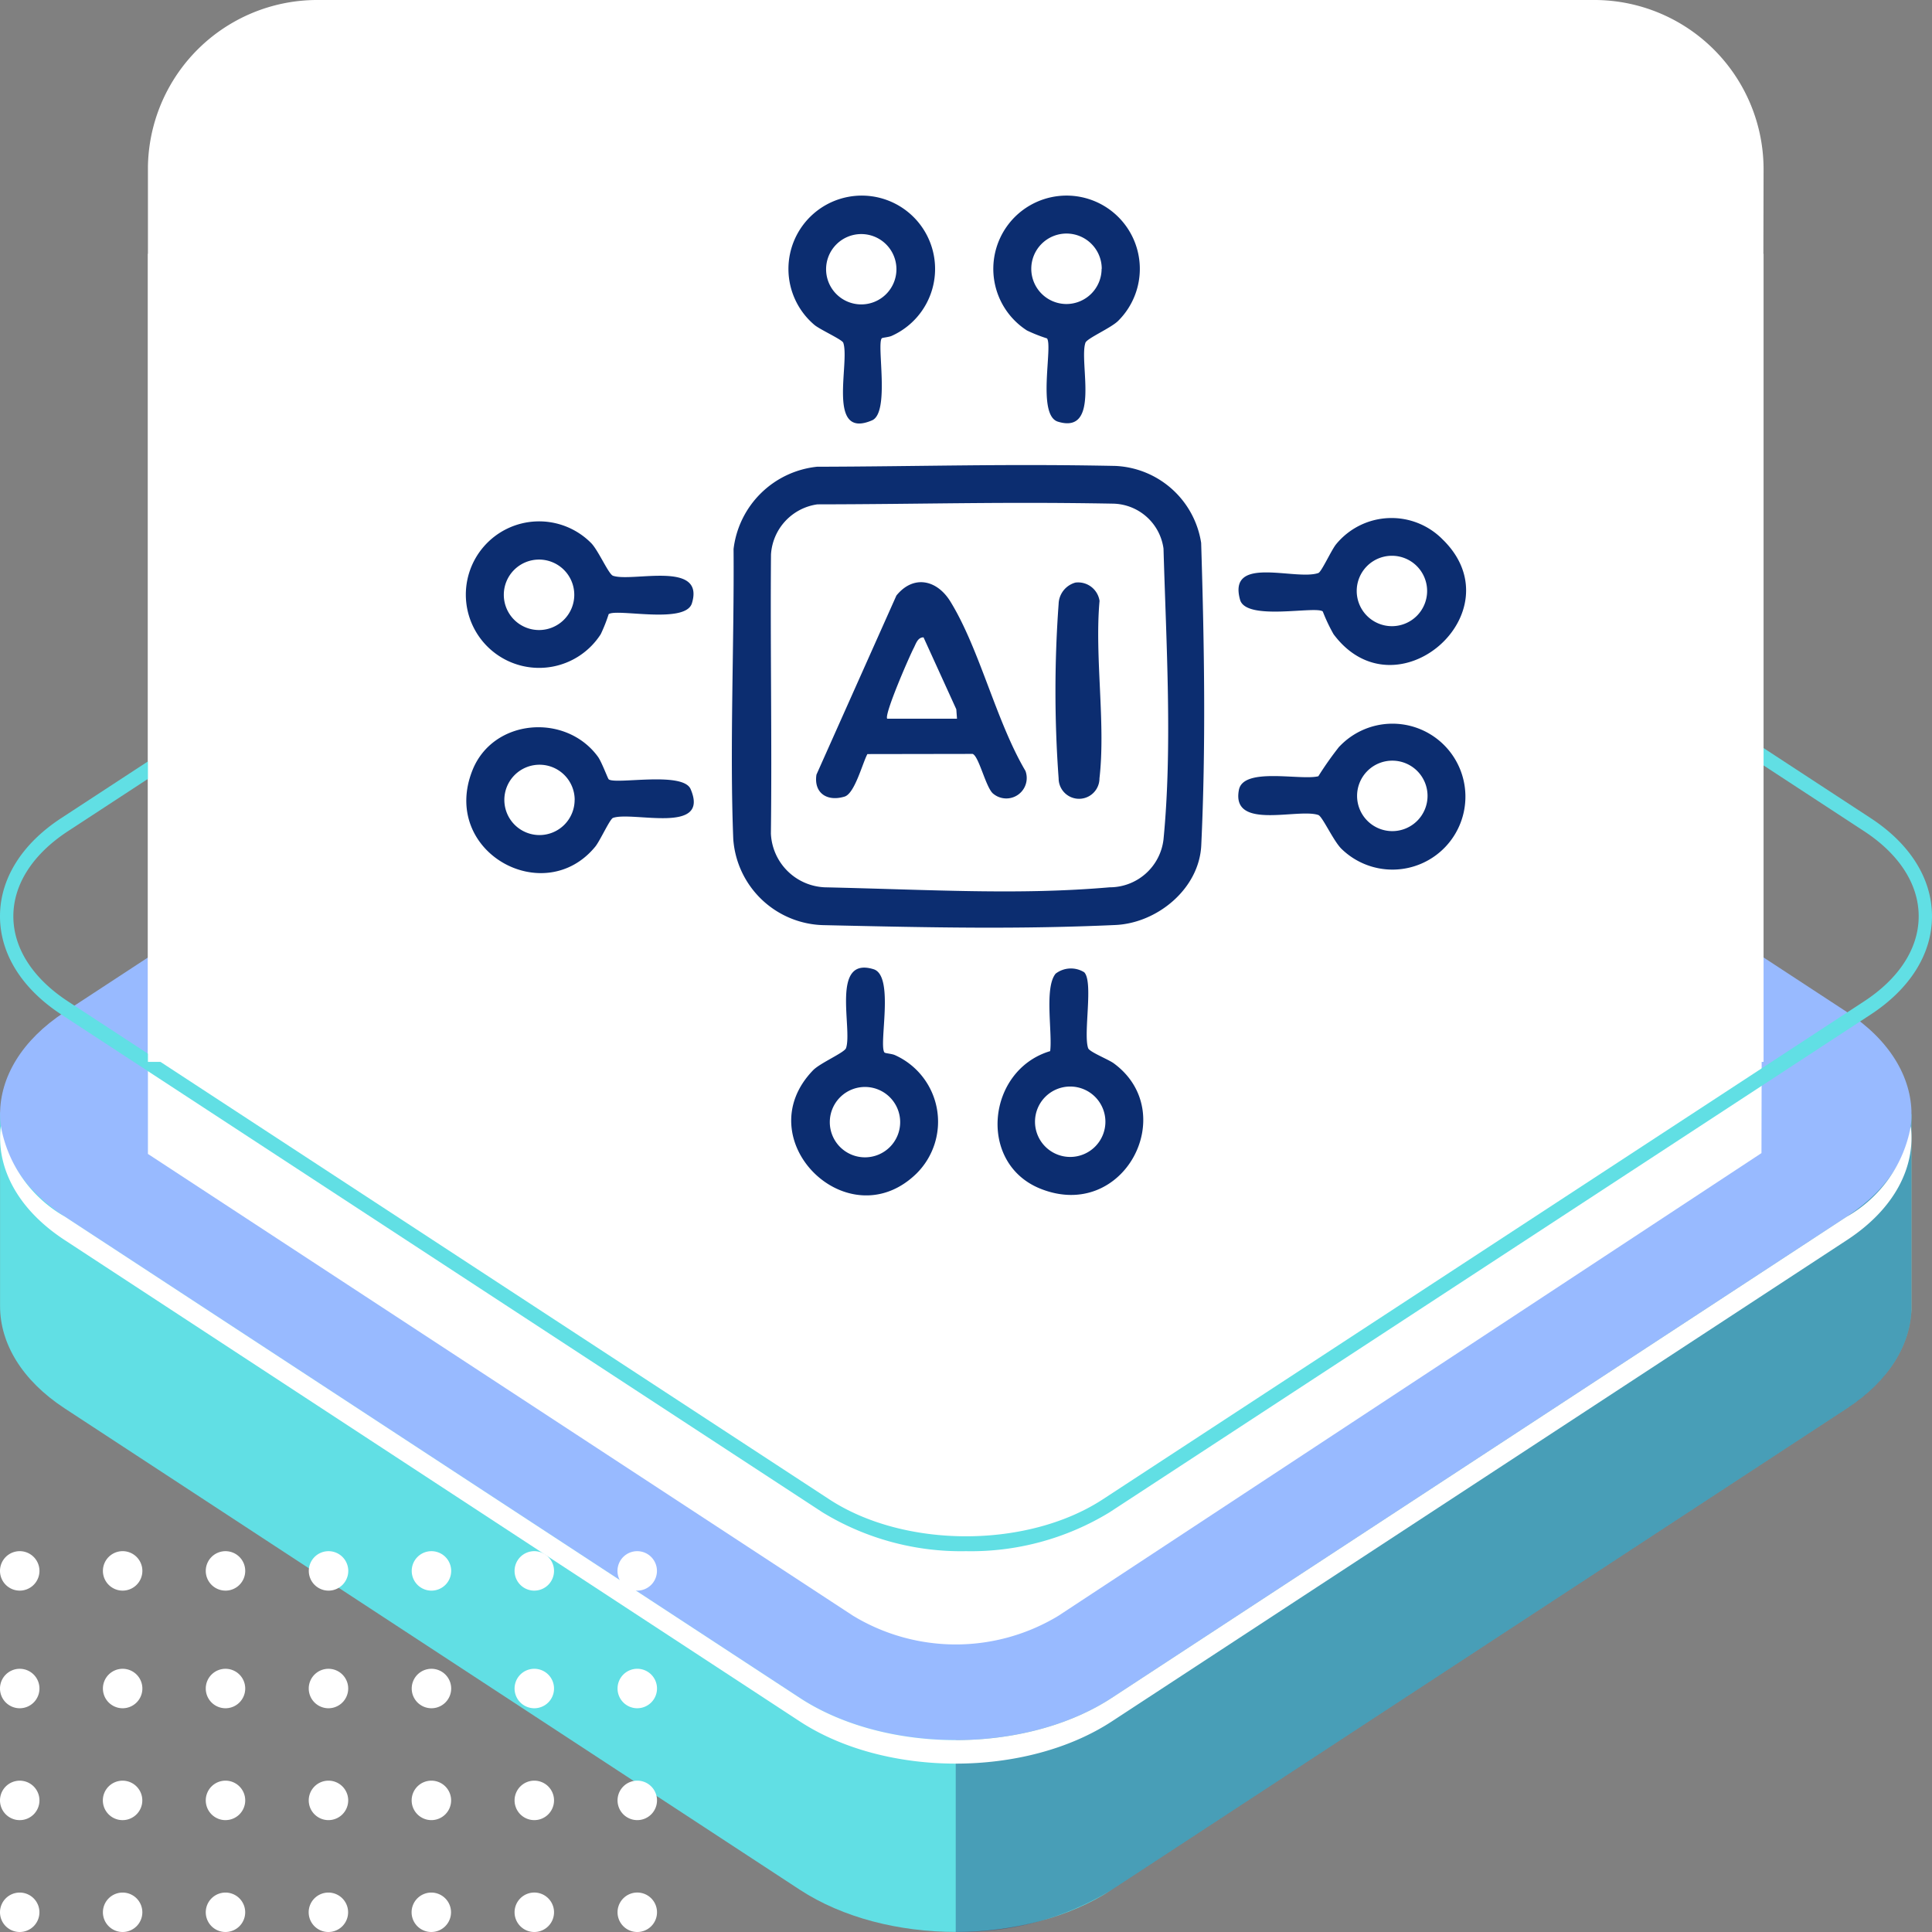 <svg id="img7" xmlns="http://www.w3.org/2000/svg" xmlns:xlink="http://www.w3.org/1999/xlink" width="123" height="123" viewBox="0 0 123 123">
  <rect x="0" y="0" width="123" height="123" fill="#808080" stroke="none"/>
  <defs>
    <clipPath id="clip-path">
      <rect id="Rectangle_403416" data-name="Rectangle 403416" width="121.687" height="91.902" fill="#d1f3f5"/>
    </clipPath>
    <clipPath id="clip-path-2">
      <path id="Path_875268" data-name="Path 875268" d="M1.868,23.675,0,24.271V36.6c0,2.356,1.37,4.712,4.109,6.507l46.8,30.644c5.479,3.587,14.394,3.587,19.874,0l46.8-30.643c2.7-1.765,4.064-4.075,4.108-6.393,0-.1,0-.206-.006-.309l.008,0V24.386l-2.933-1.849c-.828,5.676-6.718,9.416-11.642,10.194L73.581,54.97,58.946,60.964,12.235,33.623l1.08-.708c-3.991-2.116-6.143-6.953-8.3-11.367Z" transform="translate(0 -21.549)" fill="#61dfe4"/>
    </clipPath>
    <clipPath id="clip-path-3">
      <rect id="Rectangle_403409" data-name="Rectangle 403409" width="121.687" height="91.903" fill="none"/>
    </clipPath>
    <clipPath id="clip-path-4">
      <rect id="Rectangle_403408" data-name="Rectangle 403408" width="60.844" height="53.75" fill="none"/>
    </clipPath>
    <clipPath id="clip-path-5">
      <path id="Path_875270" data-name="Path 875270" d="M42.339,9.4,3.311,35.8c2.159,4.413,4.311,9.251,8.3,11.367L55.958,18.128a6.31,6.31,0,0,1,6.364,0L105.894,46.66l-.483.323c4.924-.778,10.813-4.518,11.642-10.194L68.153,5.942,53.925,1.678Z" transform="translate(-3.311 -1.678)" fill="#61dfe4"/>
    </clipPath>
    <clipPath id="clip-path-7">
      <rect id="Rectangle_403411" data-name="Rectangle 403411" width="55.83" height="45.491" fill="none"/>
    </clipPath>
    <clipPath id="clip-path-8">
      <path id="Path_875272" data-name="Path 875272" d="M57.662,72.571l-46.8-30.644a2.309,2.309,0,0,1,0-4.17L57.66,7.115a6.306,6.306,0,0,1,6.364,0l46.8,30.644a2.308,2.308,0,0,1,0,4.168L64.025,72.57a6.308,6.308,0,0,1-6.364,0M60.664,0A18.357,18.357,0,0,0,50.9,2.691L4.109,33.335c-5.478,3.587-5.478,9.426,0,13.013l46.8,30.644c5.479,3.589,14.394,3.589,19.874,0l46.8-30.644c5.478-3.586,5.478-9.426,0-13.013L70.779,2.691A18.357,18.357,0,0,0,61.02,0Z" transform="translate(-0.001)" fill="#98baff"/>
    </clipPath>
    <clipPath id="clip-path-10">
      <path id="Path_875275" data-name="Path 875275" d="M55.706,72.924,8.909,42.282c-2.483-1.628-2.483-4.274,0-5.9L55.7,5.738a8.927,8.927,0,0,1,9.009,0l46.8,30.644c2.483,1.626,2.483,4.273,0,5.9l-46.8,30.643a8.927,8.927,0,0,1-9.007,0M51.592,3.046,4.8,33.689C.046,36.8.047,41.863,4.8,44.973L51.6,75.619c4.75,3.108,12.479,3.108,17.232,0l46.8-30.646c4.75-3.108,4.75-8.171,0-11.282L68.824,3.046a17.071,17.071,0,0,0-17.232,0" transform="translate(-1.234 -0.712)" fill="#98baff"/>
    </clipPath>
    <clipPath id="clip-path-11">
      <rect id="Rectángulo_47325" data-name="Rectángulo 47325" width="65.588" height="70.277" fill="#0c2d70"/>
    </clipPath>
    <clipPath id="clip-path-12">
      <rect id="Rectangle_403406" data-name="Rectangle 403406" width="41.824" height="24.245" fill="#fff"/>
    </clipPath>
    <clipPath id="clip-path-13">
      <rect id="Rectangle_403518" data-name="Rectangle 403518" width="102.859" height="104.692" fill="#fff"/>
    </clipPath>
    <clipPath id="clip-path-14">
      <rect id="Rectangle_403232" data-name="Rectangle 403232" width="123" height="80.836" fill="#61dfe4"/>
    </clipPath>
    <clipPath id="clip-path-15">
      <rect id="Rectangle_404825" data-name="Rectangle 404825" width="63.678" height="63.649" fill="#0c2d70"/>
    </clipPath>
  </defs>
  <g id="Group_1100744" data-name="Group 1100744" transform="translate(0.004 31.098)">
    <g id="Group_1100514" data-name="Group 1100514" clip-path="url(#clip-path)">
      <g id="Group_1100495" data-name="Group 1100495" transform="translate(0 37.005)">
        <g id="Group_1100494" data-name="Group 1100494" clip-path="url(#clip-path-2)">
          <path id="Path_875399" data-name="Path 875399" d="M7.554,6.012,121.412,0l-7.554,134.342L0,140.354Z" transform="translate(-30.284 45.381) rotate(-60)" fill="#61dfe4"/>
        </g>
      </g>
      <g id="Group_1100500" data-name="Group 1100500" transform="translate(0 0)">
        <g id="Group_1100499" data-name="Group 1100499" clip-path="url(#clip-path-3)">
          <g id="Group_1100498" data-name="Group 1100498" transform="translate(60.843 38.152)" opacity="0.3">
            <g id="Group_1100497" data-name="Group 1100497">
              <g id="Group_1100496" data-name="Group 1100496" clip-path="url(#clip-path-4)">
                <path id="Path_875269" data-name="Path 875269" d="M86.455,32.25,52.923,54.49,40.185,59.707V75.968a18.428,18.428,0,0,0,9.938-2.691l46.8-30.644c2.7-1.765,4.064-4.073,4.108-6.392,0-.1,0-.208-.006-.311l.008,0V23.908l-2.681-1.692h-.28c-.914,5.586-6.736,9.263-11.613,10.034" transform="translate(-40.185 -22.217)" fill="#0f054c"/>
              </g>
            </g>
          </g>
        </g>
      </g>
      <g id="Group_1100502" data-name="Group 1100502" transform="translate(5.013 2.882)">
        <g id="Group_1100501" data-name="Group 1100501" clip-path="url(#clip-path-5)">
          <path id="Path_875400" data-name="Path 875400" d="M6.89,5.324,107.716,0l-6.89,122.535L0,127.859Z" transform="matrix(0.5, -0.866, 0.866, 0.5, -25.423, 37.422)" fill="#61dfe4"/>
        </g>
      </g>
      <g id="Group_1100507" data-name="Group 1100507" transform="translate(0 0)">
        <g id="Group_1100506" data-name="Group 1100506" clip-path="url(#clip-path-3)">
          <g id="Group_1100505" data-name="Group 1100505" transform="translate(5.013 2.881)" opacity="0.3">
            <g id="Group_1100504" data-name="Group 1100504">
              <g id="Group_1100503" data-name="Group 1100503" clip-path="url(#clip-path-7)">
                <path id="Path_875271" data-name="Path 875271" d="M59.141,3.241,53.925,1.677,42.339,9.4,3.311,35.8c2.159,4.413,4.309,9.253,8.3,11.368L55.958,18.128a5.908,5.908,0,0,1,3.183-.86Z" transform="translate(-3.311 -1.678)" fill="#0f054c"/>
              </g>
            </g>
          </g>
        </g>
      </g>
      <g id="Group_1100509" data-name="Group 1100509" transform="translate(0.001)">
        <g id="Group_1100508" data-name="Group 1100508" clip-path="url(#clip-path-8)">
          <rect id="Rectangle_403413" data-name="Rectangle 403413" width="124.425" height="80.582" transform="translate(-1.369 0)" fill="#98baff"/>
        </g>
      </g>
      <g id="Group_1100511" data-name="Group 1100511" transform="translate(0 0)">
        <g id="Group_1100510" data-name="Group 1100510" clip-path="url(#clip-path-3)">
          <path id="Path_875273" data-name="Path 875273" d="M107.579,35.147,60.782,4.5a6.306,6.306,0,0,0-6.364,0L7.621,35.146a2.323,2.323,0,0,0-1.164,2.833,2.931,2.931,0,0,1,1.164-1.334L54.418,6a6.306,6.306,0,0,1,6.364,0l46.8,30.644a2.935,2.935,0,0,1,1.164,1.336,2.322,2.322,0,0,0-1.164-2.833" transform="translate(3.244 2.612)" fill="#fff"/>
          <path id="Path_875274" data-name="Path 875274" d="M117.577,29.4,70.78,60.039c-5.479,3.589-14.394,3.589-19.874,0L4.109,29.395A8.3,8.3,0,0,1,.049,23.637c-.321,2.6,1.03,5.272,4.061,7.257l46.8,30.644c5.479,3.587,14.394,3.587,19.874,0l46.8-30.644c3.03-1.983,4.38-4.655,4.059-7.255a8.3,8.3,0,0,1-4.059,5.758" transform="translate(0.001 16.954)" fill="#fff"/>
        </g>
      </g>
      <g id="Group_1100513" data-name="Group 1100513" transform="translate(1.868 1.223)">
        <g id="Group_1100512" data-name="Group 1100512" clip-path="url(#clip-path-10)">
          <rect id="Rectangle_403415" data-name="Rectangle 403415" width="120.326" height="78.015" transform="translate(-1.188 0)" fill="#98baff"/>
        </g>
      </g>
    </g>
  </g>
  <g id="Group_1100746" data-name="Group 1100746" transform="translate(24.709 10.596)">
    <g id="Group_1099618" data-name="Group 1099618" transform="translate(0 0)">
      <rect id="Rectangle_401104" data-name="Rectangle 401104" width="70.823" height="71.676" fill="none"/>
    </g>
    <g id="Grupo_156261" data-name="Grupo 156261" transform="translate(1.419 0.419)">
      <rect id="Rectángulo_47312" data-name="Rectángulo 47312" width="9.366" height="4.683" transform="translate(5.878 22.272)" fill="#0c2d70"/>
      <path id="Trazado_198297" data-name="Trazado 198297" d="M10.008,59.838h9.36l-4.683,5.853Z" transform="translate(-4.128 -24.68)" fill="#0c2d70"/>
      <g id="Grupo_156260" data-name="Grupo 156260" transform="translate(0 0)">
        <g id="Grupo_156259" data-name="Grupo 156259" clip-path="url(#clip-path-11)">
          <path id="Trazado_198298" data-name="Trazado 198298" d="M25.947,73.186a9.36,9.36,0,1,0,9.361-9.36,9.36,9.36,0,0,0-9.361,9.36m9.363,7.025a6.983,6.983,0,0,1-3.41-.887l3.974-4.967h6.356A7.029,7.029,0,0,1,35.31,80.21Zm6.925-8.2H36.484V66.268a7.035,7.035,0,0,1,5.749,5.748Zm-8.09-5.748v6.507l-4.063,5.08a7.008,7.008,0,0,1,4.063-11.589" transform="translate(-10.702 -26.324)" fill="#0c2d70"/>
          <rect id="Rectángulo_47313" data-name="Rectángulo 47313" width="2.342" height="2.342" transform="translate(15.245 58.566)" fill="#0c2d70"/>
          <rect id="Rectángulo_47314" data-name="Rectángulo 47314" width="14.049" height="2.342" transform="translate(19.929 58.566)" fill="#0c2d70"/>
          <rect id="Rectángulo_47315" data-name="Rectángulo 47315" width="18.732" height="2.342" transform="translate(15.245 63.25)" fill="#0c2d70"/>
          <rect id="Rectángulo_47316" data-name="Rectángulo 47316" width="2.342" height="2.342" transform="translate(41.002 58.566)" fill="#0c2d70"/>
          <rect id="Rectángulo_47317" data-name="Rectángulo 47317" width="14.049" height="2.342" transform="translate(45.686 58.566)" fill="#0c2d70"/>
          <rect id="Rectángulo_47318" data-name="Rectángulo 47318" width="18.732" height="2.342" transform="translate(41.002 63.25)" fill="#0c2d70"/>
          <rect id="Rectángulo_47319" data-name="Rectángulo 47319" width="2.342" height="2.342" transform="translate(43.343 11.733)" fill="#0c2d70"/>
          <rect id="Rectángulo_47320" data-name="Rectángulo 47320" width="11.708" height="2.342" transform="translate(48.027 11.733)" fill="#0c2d70"/>
          <rect id="Rectángulo_47321" data-name="Rectángulo 47321" width="16.391" height="2.342" transform="translate(43.343 16.416)" fill="#0c2d70"/>
          <rect id="Rectángulo_47322" data-name="Rectángulo 47322" width="2.342" height="2.342" transform="translate(43.343 24.612)" fill="#0c2d70"/>
          <rect id="Rectángulo_47323" data-name="Rectángulo 47323" width="11.708" height="2.342" transform="translate(48.027 24.612)" fill="#0c2d70"/>
          <rect id="Rectángulo_47324" data-name="Rectángulo 47324" width="16.391" height="2.342" transform="translate(43.343 29.295)" fill="#0c2d70"/>
          <path id="Trazado_198299" data-name="Trazado 198299" d="M72.951,82.552H87a1.17,1.17,0,0,0,1.17-1.171V72.02A1.17,1.17,0,0,0,87,70.849H83.489V65a1.17,1.17,0,0,0-1.17-1.171H77.635A1.17,1.17,0,0,0,76.464,65v3.509H72.952a1.17,1.17,0,0,0-1.17,1.171V81.389a1.17,1.17,0,0,0,1.169,1.164M85.83,80.218H83.489V73.19H85.83ZM78.808,66.167h2.342V80.218H78.808ZM74.125,70.85h2.341v9.36H74.124Z" transform="translate(-29.607 -26.324)" fill="#0c2d70"/>
          <path id="Trazado_198300" data-name="Trazado 198300" d="M43.061,27.348H57.111a1.17,1.17,0,0,0,1.17-1.17V19.152a1.17,1.17,0,0,0-1.17-1.17H43.061a1.17,1.17,0,0,0-1.171,1.17v7.025a1.17,1.17,0,0,0,1.169,1.171Zm1.17-7.026H55.944v4.685H44.232Z" transform="translate(-17.278 -7.416)" fill="#0c2d70"/>
          <path id="Trazado_198301" data-name="Trazado 198301" d="M43.061,49.272H57.111a1.17,1.17,0,0,0,1.17-1.17V41.078a1.17,1.17,0,0,0-1.17-1.171H43.061a1.17,1.17,0,0,0-1.171,1.171V48.1a1.17,1.17,0,0,0,1.171,1.17m1.17-7.024H55.944v4.683H44.232Z" transform="translate(-17.278 -16.459)" fill="#0c2d70"/>
          <path id="Trazado_198302" data-name="Trazado 198302" d="M4.705,19.321V35.152a1.172,1.172,0,0,0,.256.732l4.426,5.535V69.107a1.171,1.171,0,0,0,1.171,1.17H64.417a1.17,1.17,0,0,0,1.17-1.17V5.882a1.17,1.17,0,0,0-1.17-1.171h-45.1A10.538,10.538,0,1,0,4.705,19.321m9.361,6.469H7.052V23.445H14.07Zm-3.5,13.347L8.315,36.324h4.5ZM7.051,28.131H9.392v5.854H7.051Zm7.026,5.854H11.734V28.131h2.342ZM63.249,7.055V67.937H11.734V41.42l4.426-5.533a1.172,1.172,0,0,0,.256-.732V19.321A10.476,10.476,0,0,0,20.485,7.055ZM10.564,2.37a8.2,8.2,0,0,1,4.1,15.286,1.17,1.17,0,0,0-.587,1.013v2.437H11.734V14.566L14.9,11.394,13.249,9.738l-2.686,2.685L7.878,9.738,6.223,11.393l3.169,3.17V21.1H7.051V18.667a1.168,1.168,0,0,0-.586-1.013,8.2,8.2,0,0,1,4.1-15.286Z" transform="translate(0 0)" fill="#0c2d70"/>
        </g>
      </g>
    </g>
  </g>
  <g id="Group_1100747" data-name="Group 1100747" transform="translate(0 98.755)">
    <g id="Group_1100491" data-name="Group 1100491" transform="translate(0 0)" clip-path="url(#clip-path-12)">
      <path id="Path_875261" data-name="Path 875261" d="M32.76,22.99a1.256,1.256,0,1,1,1.256,1.255A1.256,1.256,0,0,1,32.76,22.99m-5.3,1.255a1.255,1.255,0,1,0-1.256-1.255,1.255,1.255,0,0,0,1.256,1.255m-6.552,0a1.255,1.255,0,1,0-1.256-1.255,1.255,1.255,0,0,0,1.256,1.255m-6.552,0A1.255,1.255,0,1,0,13.1,22.99a1.255,1.255,0,0,0,1.256,1.255m-6.552,0A1.255,1.255,0,1,0,6.552,22.99a1.255,1.255,0,0,0,1.256,1.255m-6.552,0A1.255,1.255,0,1,0,0,22.99a1.255,1.255,0,0,0,1.256,1.255m32.76-7.123a1.256,1.256,0,1,0-1.256-1.256,1.256,1.256,0,0,0,1.256,1.256m-6.552,0a1.256,1.256,0,1,0-1.256-1.256,1.256,1.256,0,0,0,1.256,1.256m-6.552,0a1.256,1.256,0,1,0-1.256-1.256,1.256,1.256,0,0,0,1.256,1.256m-6.552,0A1.256,1.256,0,1,0,13.1,15.867a1.256,1.256,0,0,0,1.256,1.256m-6.552,0a1.256,1.256,0,1,0-1.256-1.256,1.256,1.256,0,0,0,1.256,1.256m-6.552,0A1.256,1.256,0,1,0,0,15.867a1.256,1.256,0,0,0,1.256,1.256M34.016,10A1.256,1.256,0,1,0,32.76,8.744,1.256,1.256,0,0,0,34.016,10m5.3,12.99a1.256,1.256,0,1,1,1.256,1.255,1.256,1.256,0,0,1-1.256-1.255m1.256-5.868a1.256,1.256,0,1,0-1.256-1.256,1.256,1.256,0,0,0,1.256,1.256m0-7.123a1.256,1.256,0,1,0-1.256-1.256A1.256,1.256,0,0,0,40.568,10m-13.1,0a1.256,1.256,0,1,0-1.256-1.256A1.256,1.256,0,0,0,27.464,10m-6.552,0a1.256,1.256,0,1,0-1.256-1.256A1.256,1.256,0,0,0,20.912,10M14.36,10A1.256,1.256,0,1,0,13.1,8.744,1.256,1.256,0,0,0,14.36,10M7.808,10A1.256,1.256,0,1,0,6.552,8.744,1.256,1.256,0,0,0,7.808,10M1.256,10A1.256,1.256,0,1,0,0,8.744,1.256,1.256,0,0,0,1.256,10m32.76-7.489A1.256,1.256,0,1,0,32.76,1.256a1.256,1.256,0,0,0,1.256,1.256m6.552,0a1.256,1.256,0,1,0-1.256-1.256,1.256,1.256,0,0,0,1.256,1.256m-13.1,0a1.256,1.256,0,1,0-1.256-1.256,1.256,1.256,0,0,0,1.256,1.256m-6.552,0a1.256,1.256,0,1,0-1.256-1.256,1.256,1.256,0,0,0,1.256,1.256m-6.552,0A1.256,1.256,0,1,0,13.1,1.256,1.256,1.256,0,0,0,14.36,2.511m-6.552,0A1.256,1.256,0,1,0,6.552,1.256,1.256,1.256,0,0,0,7.808,2.511m-6.552,0A1.256,1.256,0,1,0,0,1.256,1.256,1.256,0,0,0,1.256,2.511" transform="translate(0 0)" fill="#fff"/>
    </g>
  </g>
  <g id="Group_1100749" data-name="Group 1100749" transform="translate(9.418)">
    <g id="Group_1100748" data-name="Group 1100748" clip-path="url(#clip-path-13)">
      <path id="Path_875398" data-name="Path 875398" d="M10.682,0h81.5a10.785,10.785,0,0,1,10.678,10.888l-.134,62.524L57.973,102.864a12.616,12.616,0,0,1-13.084,0L-.2,73.333,0,10.888A10.784,10.784,0,0,1,10.682,0" transform="translate(-0.001 0)" fill="#fff"/>
    </g>
  </g>
  <g id="Group_1100745" data-name="Group 1100745" transform="translate(0 17.918)">
    <g id="Group_1100096" data-name="Group 1100096" transform="translate(0 0)" clip-path="url(#clip-path-14)">
      <path id="Path_873771" data-name="Path 873771" d="M61.5,80.838a16.933,16.933,0,0,1-9.134-2.472L3.9,46.669C1.386,45.023,0,42.8,0,40.417s1.386-4.606,3.9-6.25L52.365,2.47C57.4-.823,65.6-.823,70.635,2.47l48.464,31.7c2.517,1.645,3.9,3.865,3.9,6.25s-1.386,4.606-3.9,6.252L70.637,78.365A16.938,16.938,0,0,1,61.5,80.838m0-79.89A16.161,16.161,0,0,0,52.79,3.3L4.328,35C2.084,36.467.85,38.39.85,40.417s1.234,3.952,3.478,5.419l48.465,31.7c4.8,3.139,12.616,3.139,17.419,0l48.462-31.7c2.244-1.467,3.478-3.391,3.478-5.419s-1.234-3.952-3.478-5.419L70.21,3.3A16.161,16.161,0,0,0,61.5.948" transform="translate(0 -0.001)" fill="#61dfe4"/>
    </g>
  </g>
  <rect id="Rectangle_403516" data-name="Rectangle 403516" width="102.859" height="51.446" transform="translate(9.418 16.158)" fill="#fff"/>
  <g id="Group_1102749" data-name="Group 1102749" transform="translate(29.661 12.455)">
    <g id="Group_1102748" data-name="Group 1102748" clip-path="url(#clip-path-15)">
      <path id="Path_877848" data-name="Path 877848" d="M272.218,183.1a4.645,4.645,0,1,1,.168,6.549c-.525-.475-1.246-2.1-1.511-2.19-1.3-.447-5.56,1-5.056-1.6.285-1.471,3.938-.582,5.057-.868a21.142,21.142,0,0,1,1.342-1.9m5.61,3.151a2.243,2.243,0,1,0-2.243,2.243,2.243,2.243,0,0,0,2.243-2.243" transform="translate(-216.605 -148.027)" fill="#0c2d70"/>
      <path id="Path_877849" data-name="Path 877849" d="M278.929,112.36c4.63,4.622-3.042,11.293-7,5.978a11.016,11.016,0,0,1-.684-1.443c-.425-.377-4.88.628-5.266-.745-.808-2.88,3.54-1.2,4.984-1.706.2-.071.825-1.459,1.13-1.831a4.563,4.563,0,0,1,6.832-.254m-1.038,3.229a2.241,2.241,0,1,0-2.241,2.241,2.241,2.241,0,0,0,2.241-2.241" transform="translate(-216.691 -90.419)" fill="#0c2d70"/>
      <path id="Path_877850" data-name="Path 877850" d="M96.924,92.817c6.749-.019,11.943-.194,19-.052a5.791,5.791,0,0,1,5.462,4.9c.208,6.715.3,13.044.007,19.25-.129,2.771-2.8,4.957-5.469,5.077-6.148.277-11.533.168-18.506.01a5.9,5.9,0,0,1-5.819-5.467c-.235-5.818.065-12.574.018-18.481a5.981,5.981,0,0,1,5.309-5.237m-.007,2.4A3.435,3.435,0,0,0,94,98.4c-.05,5.747.066,11.838-.006,17.771a3.587,3.587,0,0,0,3.424,3.421c6.949.157,12.357.5,18.145,0a3.448,3.448,0,0,0,3.426-3.05c.571-5.831.179-12.356,0-18.515a3.307,3.307,0,0,0-3.244-2.861c-7.2-.128-11.924.036-18.821.046" transform="translate(-74.576 -75.557)" fill="#0c2d70"/>
      <path id="Path_877851" data-name="Path 877851" d="M123.763,143.983c-.32.6-.807,2.511-1.453,2.707-1.132.345-1.972-.248-1.789-1.4l5.089-11.4c1.078-1.33,2.577-1.022,3.442.389,1.868,3.046,2.9,7.6,4.773,10.774a1.3,1.3,0,0,1-2.03,1.47c-.478-.332-.923-2.41-1.334-2.551Zm1.265-2.251h4.44l-.044-.6-2.086-4.579c-.372-.008-.485.41-.622.673-.275.525-1.915,4.282-1.688,4.51" transform="translate(-98.202 -108.43)" fill="#0c2d70"/>
      <path id="Path_877852" data-name="Path 877852" d="M204.145,133.075a1.378,1.378,0,0,1,1.537,1.165c-.321,3.577.4,7.8-.005,11.3a1.3,1.3,0,0,1-2.6,0,76.536,76.536,0,0,1,0-11.109,1.454,1.454,0,0,1,1.066-1.355" transform="translate(-165.341 -108.44)" fill="#0c2d70"/>
      <path id="Path_877853" data-name="Path 877853" d="M117.005,9.133c-.337.379.532,4.729-.618,5.222-2.921,1.253-1.394-3.686-1.833-4.941-.071-.2-1.459-.825-1.831-1.13a4.668,4.668,0,1,1,4.94.681c-.194.1-.615.118-.658.167m.934-4.4A2.239,2.239,0,1,0,115.7,6.974a2.239,2.239,0,0,0,2.239-2.239" transform="translate(-90.529 -0.049)" fill="#0c2d70"/>
      <path id="Path_877854" data-name="Path 877854" d="M184.969,9.085a9.969,9.969,0,0,1-1.261-.5,4.664,4.664,0,1,1,5.822-.628c-.448.464-2.007,1.127-2.1,1.411-.422,1.227.994,5.865-1.752,5.022-1.359-.417-.3-4.846-.7-5.309m3.491-4.422A2.243,2.243,0,1,0,186.217,6.9a2.243,2.243,0,0,0,2.243-2.243" transform="translate(-147.988 0)" fill="#0c2d70"/>
      <path id="Path_877855" data-name="Path 877855" d="M9.208,186.242c.405.354,4.721-.529,5.216.625,1.253,2.921-3.686,1.394-4.941,1.833-.2.071-.825,1.459-1.13,1.831-3.262,3.978-9.879.322-7.82-4.86,1.311-3.3,5.944-3.661,7.988-.868.24.327.627,1.386.687,1.439m-2.165,1.312A2.239,2.239,0,1,0,4.8,189.793a2.239,2.239,0,0,0,2.239-2.239" transform="translate(-0.117 -149.084)" fill="#0c2d70"/>
      <path id="Path_877856" data-name="Path 877856" d="M9.084,118.167a9.981,9.981,0,0,1-.5,1.261,4.664,4.664,0,1,1-.628-5.822c.464.448,1.127,2.007,1.411,2.1,1.227.422,5.865-.995,5.022,1.752-.417,1.358-4.846.3-5.309.7M6.9,116.917a2.243,2.243,0,1,0-2.244,2.244A2.244,2.244,0,0,0,6.9,116.917" transform="translate(0 -91.505)" fill="#0c2d70"/>
      <path id="Path_877857" data-name="Path 877857" d="M117.888,271.048c.042.048.473.073.661.164a4.648,4.648,0,0,1,1.359,7.541c-4.351,4.233-10.842-2.169-6.58-6.58.448-.464,2.007-1.127,2.1-1.411.422-1.227-.994-5.865,1.752-5.022,1.357.417.3,4.853.7,5.309m.994,4.427a2.24,2.24,0,1,0-2.24,2.24,2.24,2.24,0,0,0,2.24-2.24" transform="translate(-91.226 -216.49)" fill="#0c2d70"/>
      <path id="Path_877858" data-name="Path 877858" d="M188.459,266.165c.6.6-.067,3.92.253,4.835.084.24,1.288.713,1.628.962,4.264,3.121.662,10.107-4.657,7.988-4.038-1.609-3.423-7.559.611-8.763.151-1.189-.385-4.045.349-4.933a1.6,1.6,0,0,1,1.816-.088m1.351,9.517a2.241,2.241,0,1,0-2.241,2.241,2.241,2.241,0,0,0,2.241-2.241" transform="translate(-149.096 -216.723)" fill="#0c2d70"/>
    </g>
  </g>
</svg>
